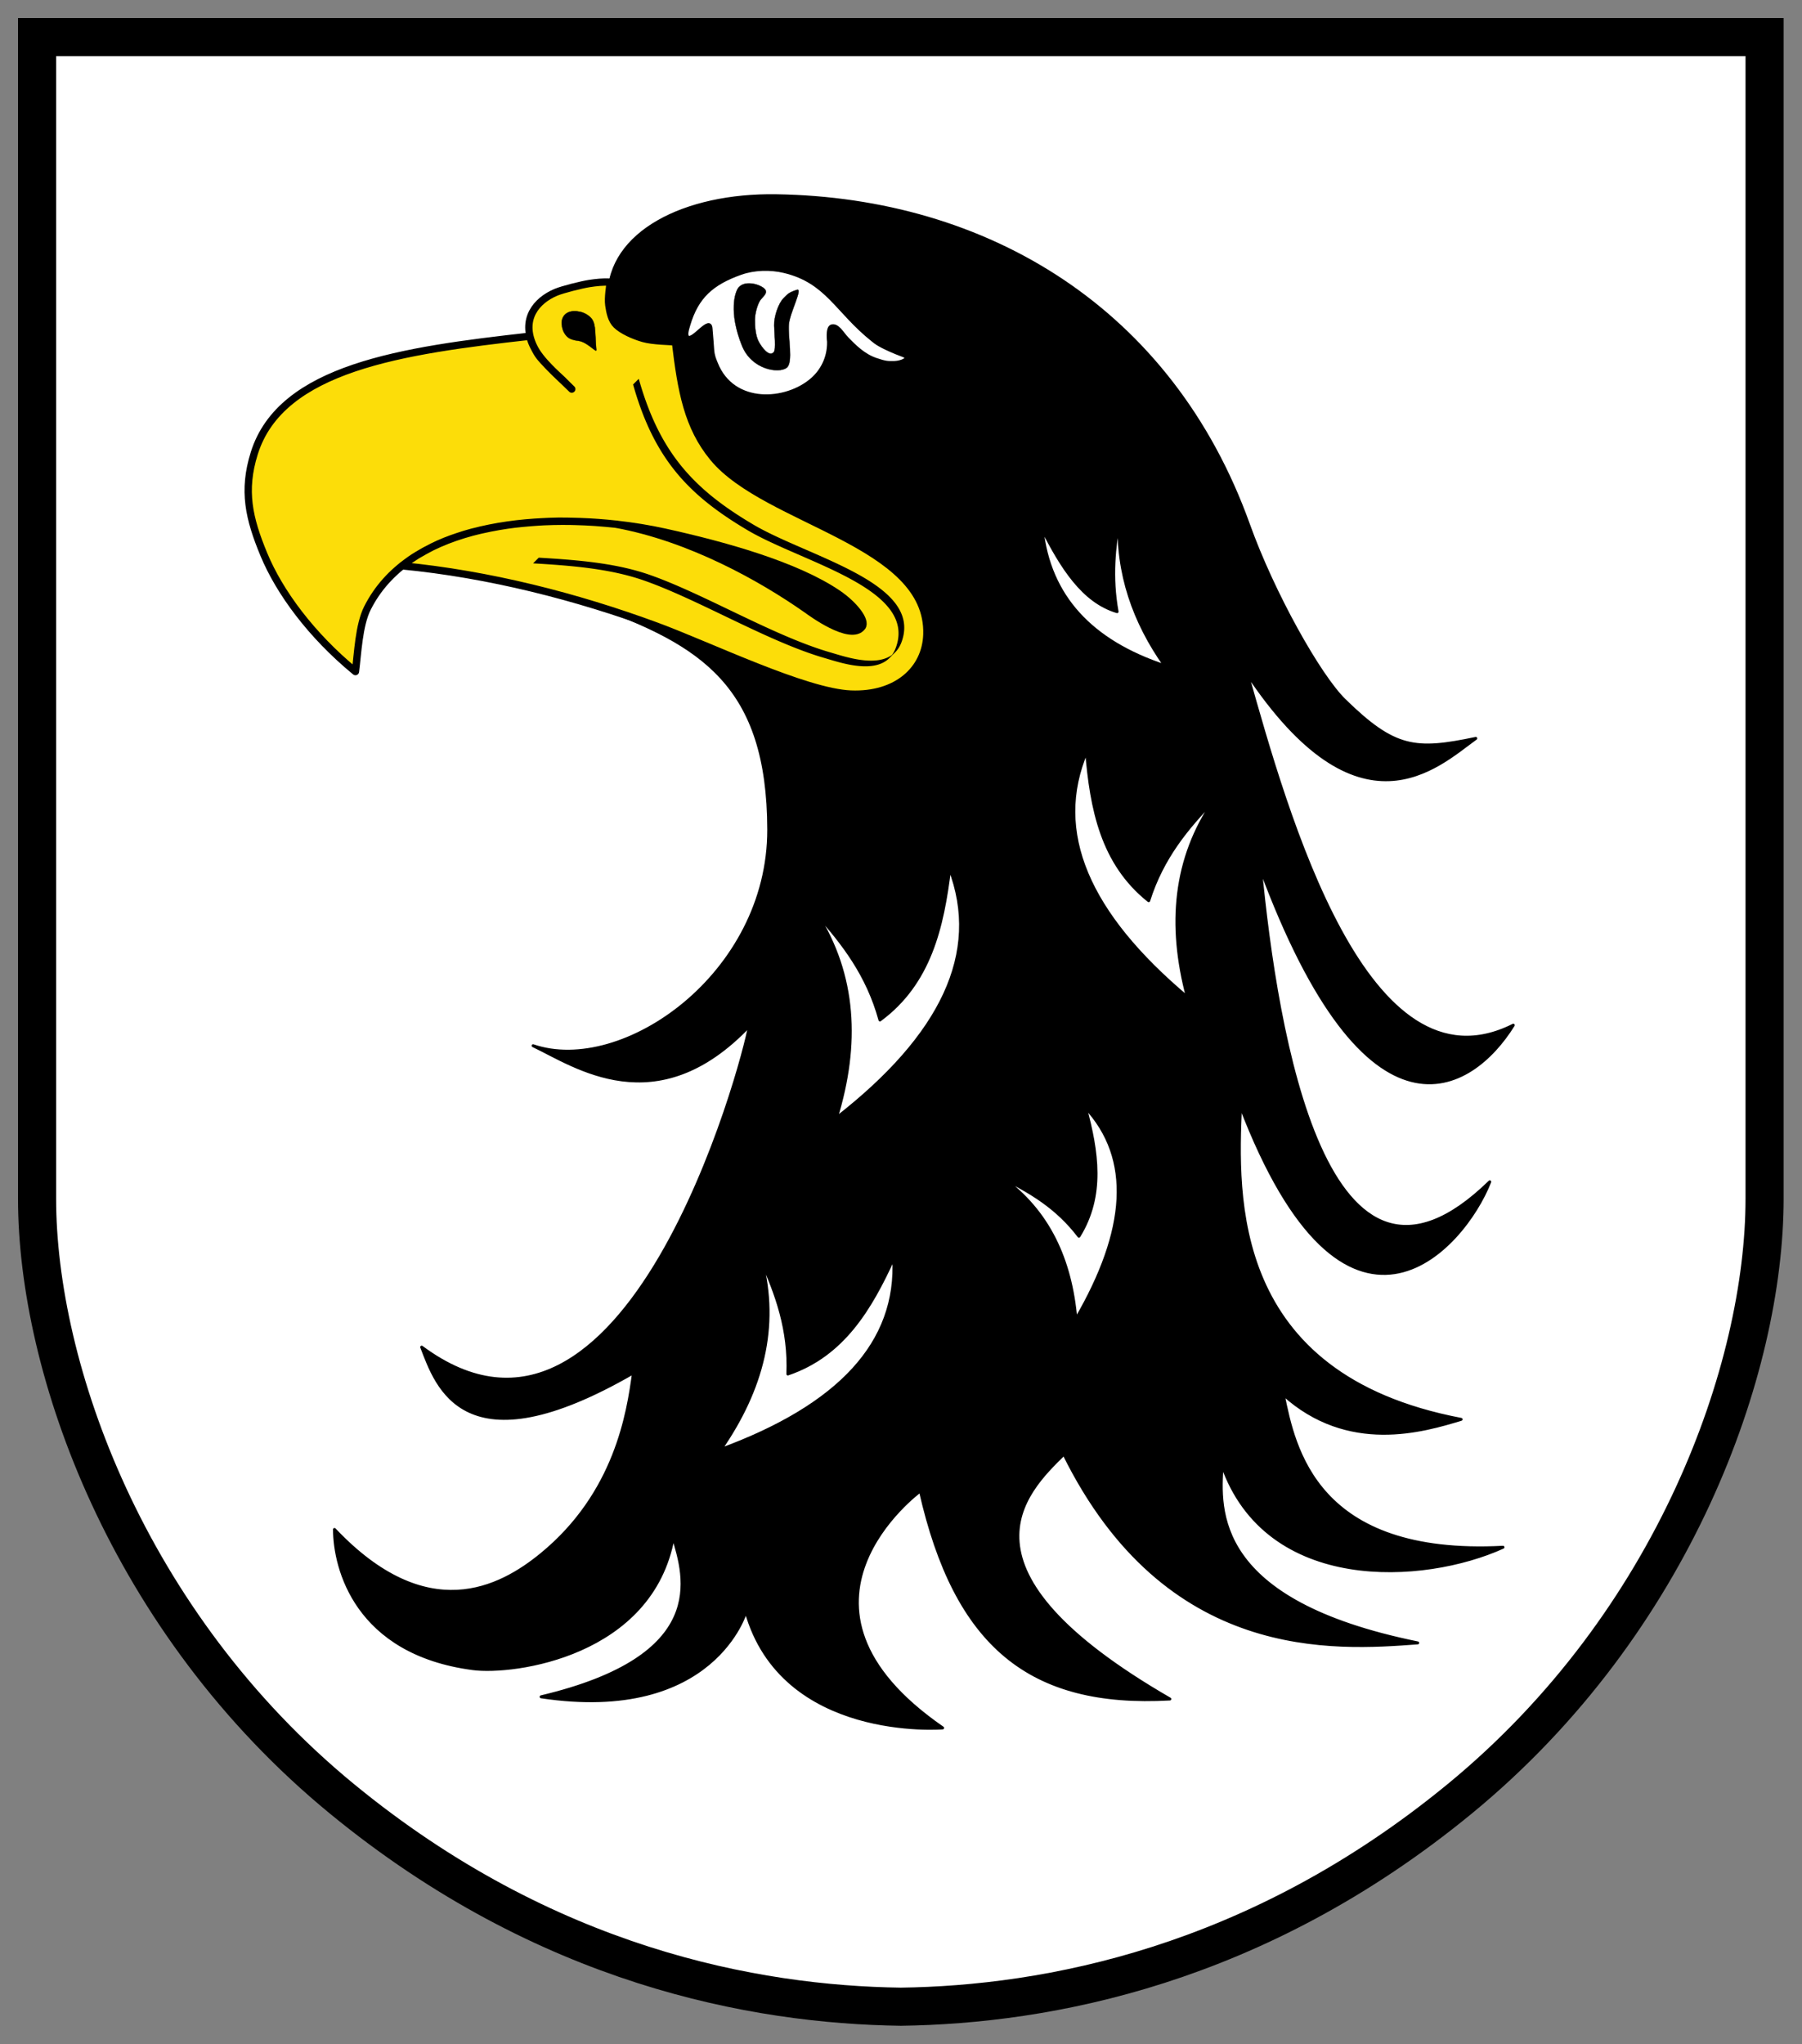 <svg height="567.052" width="500" xmlns="http://www.w3.org/2000/svg"><rect width="100%" height="100%" fill="#808080" stroke="none"/><g transform="matrix(.61 0 0 .61 5.089 4.904)"><path d="m794.309 8.175v528.233c-.009 77.013-40.864 192.567-138.633 272.884-92.76 76.201-187.839 93.659-254.253 94.571-66.431-.912-161.51-18.37-254.27-94.571-97.769-80.317-138.624-195.871-138.633-272.884 0-176.084 0-352.159 0-528.233 130.96.001 654.829.001 785.789 0z" fill="#fff" fill-rule="evenodd" stroke="#000" stroke-width="1.333"/><path d="m268.588 126.932c-.033-29.273 34.613-46.615 76.121-45.975 95.935 1.483 179.755 51.703 214.864 149.599 11.194 31.209 32.17 68.604 43.622 79.8 22.864 22.351 32.264 23.137 59.75 17.387-17.592 12.73-52.932 47.174-104.002-29.46 18.097 64.273 54.286 193.429 121.058 159.878-18.949 30.507-66.213 60.418-115.037-71.562 7.135 74.76 29.763 215.585 104.337 142.793-12.15 30.989-65.545 90.625-113.365-34.444-1.748 40.799-5.241 122.396 100.323 142.459-17.092 5.165-51.278 15.496-80.928-11.37 4.941 24.419 14.825 73.986 99.989 69.527-35.931 16.313-107.459 20.844-127.745-37.424-1.412 20.659-4.236 61.977 88.953 80.928-37.9 2.817-114.287 8.493-160.9-85.851-17.911 17.492-53.732 52.476 48.148 111.371-63.492 3.541-97.503-24.043-113.463-94.623 0 0-70.825 51.916 10.12 107.772 0 0-72.986 5.963-89.45-53.137 0 0-14.331 50.821-93.19 38.984 76.9-18.244 65.686-54.321 60.078-72.628-9.603 53.793-72.576 62.267-91.144 59.817-53.118-7.005-62.883-45.566-62.924-63.288 42.094 44.398 75.281 26.746 94.077 11.37 33.819-27.67 39.517-64.328 41.951-82.659-77.322 44.684-89.539 6.028-96.364-11.629 93.298 69.226 146.504-129.591 149.114-146.207-42.408 44.679-79.52 18.079-98.44 9.137 40.752 13.966 107.299-32.409 107.18-98.253-.118-65.605-30.297-84.573-80.494-102.391-41.991-51.001-38.172-97.294 7.761-139.921z" fill-rule="evenodd" stroke="#000" stroke-linejoin="round" stroke-width="1.333"/><path d="m271.821 230.336c-41.956-4.623-94.717 1.611-113.064 38.232-3.869 7.727-4.368 20.649-5.421 28.797-20.271-16.648-34.616-36.301-41.613-53.149-6.846-16.481-9.75-29.096-4.41-46.137 12.2-38.938 67.354-46.732 125.379-53.23.053.342.244 1.134.432 1.682.24.698.615 1.706 1.015 2.518.544 1.096 1.474 2.896 2.237 4.058.684 1.04 1.513 1.977 2.345 2.902 1.128 1.254 2.987 3.182 4.432 4.615 1.378 1.367 2.844 2.641 4.242 3.988 1.429 1.379 3.556 3.592 4.337 4.289-6.629-6.56-14.236-12.838-17.353-19.373-5.93-12.439 1.284-20.879 10.033-24.599 3.121-1.329 11.82-3.485 15.227-4.014 3.141-.488 6.312-.826 9.586-.664-.166 1.63-1.109 7.196-.64 10.448.464 3.197 1.15 6.804 3.468 9.054 2.608 2.531 7.812 4.874 12.182 6.127 4.47 1.283 12.202 1.308 14.644 1.569 2.648 22.192 5.518 38.52 17.233 52.687 24.151 29.205 98.547 38.416 97.147 80.387-.531 15.877-13.636 27.914-34.59 27.07-20.821-.837-64.24-22.022-88.464-30.944-36.297-13.369-76.108-23.569-115.704-27.389.638-.428 2.566-1.964 3.758-2.789 1.102-.767 2.233-1.495 3.393-2.171 1.68-.975 4.607-2.637 6.681-3.681 1.884-.948 3.831-1.795 5.775-2.582 1.931-.781 3.899-1.477 5.876-2.133 2.04-.677 4.223-1.368 6.368-1.924 2.448-.636 5.668-1.355 8.327-1.889 2.529-.51 5.224-.966 7.626-1.322 2.255-.333 4.52-.592 6.787-.813 2.555-.248 5.803-.517 8.537-.681 2.622-.156 5.272-.267 7.872-.298 2.578-.032 5.155.026 7.731.106 2.781.082 5.976.193 8.957.401 3.096.216 7.458.625 9.632.852z" fill="#fcdd09" fill-rule="evenodd" stroke="#000" stroke-linejoin="round" stroke-width="3.333"/><path d="m262.907 151.081c-.208-2.081-.355-6.333-.526-8.658-.14-1.906-.452-4.067-1.574-5.511-1.123-1.443-3.266-2.725-5.16-3.148-1.895-.423-4.416-.572-6.21.612-1.896 1.251-2.462 3.327-2.274 5.073.189 1.763.634 3.707 2.361 5.51 1.215 1.266 3.348 1.768 5.187 1.986 4.154.496 8.358 5.784 8.196 4.136z" fill-rule="evenodd" stroke="#000" stroke-width=".133"/><path d="m271.821 230.336c7.866.867 15.35 2.113 22.158 3.615 26.97 5.946 59.54 14.98 78.658 27.893 7.392 4.993 13.271 12.359 11.152 15.185-5.222 6.963-23.984-7.086-25.046-7.833-20.767-14.592-53.178-32.68-86.922-38.86z" fill-rule="evenodd" stroke="#000" stroke-width="3.333"/><path d="m234.153 248.143 1.714.101 1.704.103 1.693.108 1.687.113 1.678.115 1.67.122 1.658.128 1.65.135 1.641.141 1.632.15 1.621.157 1.612.167 1.602.176 1.592.186 1.584.198 1.57.206.783.11.78.11.777.115.774.119.772.121.769.124.767.128.764.131.761.134.757.139.758.141.752.146.75.15.748.152.743.159.743.161.738.167.738.169.733.175.731.179.728.182.725.188.721.191.719.197.717.2.714.208.709.211.707.216.706.22.7.227.699.23.696.238 1.167.408 1.18.424 1.186.438 1.199.452 1.205.467 1.216.48 1.224.493 1.232.504 1.24.516 1.247.528 1.255.538 1.262.549 1.268.557 1.276.568 1.282.575 1.286.584 1.294.592 1.297.597 1.303.606 1.308.61 2.628 1.236 2.644 1.255 2.653 1.268 2.665 1.279 5.351 2.565 2.683 1.281 2.681 1.274 2.68 1.262 1.339.626 1.337.62 1.335.617 1.333.611 1.332.604 1.328.598 1.325.591 1.323.584 1.32.575 1.315.566 1.312.559 1.305.548 1.303.537 1.297.528 1.291.518 1.288.505 1.28.492 1.273.48 1.268.467 1.261.452 1.254.438 1.246.424 1.239.408 1.232.392.612.191.609.185.608.183.607.177.797.235.858.257.913.272.967.287 1.013.295 1.057.297.543.149.551.148.56.147.566.144.575.141.58.139.587.133.592.131.596.125.601.119.605.113.608.106.61.1.612.09.613.082.613.072.615.065.612.052.612.043.611.03.608.019.605.004.301-.001.3-.006.3-.009.298-.012.297-.016.296-.02.295-.024.294-.027.292-.03.29-.036.289-.039.287-.044.285-.048.284-.051.283-.057.278-.061.278-.064.276-.07.272-.074.272-.079.269-.085.267-.088.264-.094.261-.1.257-.102.258-.108.253-.115.251-.12.248-.124.242-.129.243-.138.239-.141.234-.145.232-.154.23-.158.224-.166.221-.17.219-.176.214-.183.211-.188.208-.195.203-.201 2.577-2.577.197-.21.196-.213.191-.22.188-.228.183-.235.177-.24.175-.248.169-.253.165-.263.16-.268.156-.276.152-.284.146-.29.141-.298.136-.304.131-.313.126-.32.122-.328.109-.313.104-.312.099-.312.092-.31.086-.306.083-.308.075-.304.072-.306.065-.302.06-.302.055-.3.049-.298.045-.298.038-.296.033-.296.029-.293.024-.292.018-.291.014-.289.007-.289.003-.287-.002-.287-.006-.284-.012-.284-.016-.282-.023-.28-.025-.28-.031-.28-.036-.278-.04-.274-.045-.276-.051-.274-.055-.273-.058-.271-.063-.272-.069-.268-.074-.268-.076-.266-.082-.266-.086-.265-.09-.264-.095-.263-.099-.26-.104-.26-.108-.258-.11-.259-.116-.256-.12-.257-.126-.254-.128-.253-.133-.255-.136-.25-.139-.251-.146-.249-.147-.25-.153-.245-.156-.247-.16-.246-.164-.243-.167-.244-.171-.243-.176-.241-.178-.24-.183-.24-.187-.239-.189-.236-.192-.237-.197-.235-.404-.468-.416-.465-.432-.461-.443-.458-.456-.453-.472-.451-.48-.445-.495-.445-.505-.439-.517-.437-.53-.432-.541-.431-.551-.427-.562-.424-.572-.421-.583-.417-.592-.416-.603-.412-.61-.41-.62-.405-.63-.404-.637-.403-.647-.397-.654-.396-.662-.393-.67-.391-.676-.389-.686-.386-.69-.384-.698-.381-.704-.38-.709-.377-.716-.375-.721-.373-.728-.37-.732-.37-.736-.367-.742-.365-.745-.363-.749-.363-1.511-.718-1.523-.712-1.534-.707-1.543-.701-1.551-.696-1.556-.691-1.558-.687-3.118-1.362-3.104-1.351-3.077-1.343-1.521-.669-1.51-.668-1.494-.668-1.475-.667-1.457-.668-1.435-.669-1.412-.669-.697-.335-.69-.337-.682-.336-.676-.338-.67-.338-.66-.338-.653-.338-.644-.34-.637-.34-.627-.342-.62-.342-.609-.344-.6-.344-.591-.346-1.267-.754-1.249-.755-1.232-.756-1.216-.76-1.197-.76-1.183-.763-1.165-.766-1.15-.771-1.133-.773-1.116-.779-1.101-.783-.546-.392-.538-.396-.539-.396-.532-.396-.528-.398-.525-.4-.522-.402-.516-.404-.514-.404-.51-.406-.505-.408-.504-.41-.497-.412-.495-.413-.492-.416-.487-.416-.484-.42-.478-.421-.478-.423-.472-.425-.469-.428-.465-.43-.462-.433-.458-.435-.455-.436-.452-.44-.447-.441-.445-.443-.44-.448-.437-.449-.435-.452-.429-.455-.428-.457-.423-.46-.421-.463-.416-.465-.414-.469-.41-.472-.407-.475-.404-.477-.4-.482-.396-.484-.395-.486-.39-.492-.387-.494-.385-.497-.38-.5-.378-.504-.374-.508-.372-.512-.37-.513-.365-.519-.361-.521-.36-.527-.356-.529-.352-.534-.351-.536-.347-.541-.345-.545-.341-.55-.339-.552-.335-.557-.332-.561-.33-.566-.326-.569-.324-.575-.321-.577-.319-.583-.314-.588-.312-.592-.311-.596-.307-.6-.304-.605-.301-.609-.3-.616-.296-.619-.293-.624-.291-.628-.288-.635-.287-.638-.282-.644-.28-.65-.279-.653-.275-.66-.273-.664-.269-.669-.268-.675-.266-.68-.262-.687-.262-.689-.257-.696-.255-.703-.254-.708-.251-.712-.248-.718-.245-.726-.244-.728-.24-.736-.24-.742-.238-.748-.234-.754-.232-.758-.23-.766-.228-.772-.225-.777-.224-.784-2.577 2.577.224.784.225.778.228.772.229.764.232.76.235.753.237.748.24.743.24.736.244.728.247.725.247.719.25.712.255.708.255.702.258.696.26.69.263.686.265.68.268.675.27.669.273.664.275.66.278.654.28.649.283.644.287.639.288.634.29.628.294.624.296.619.3.616.301.609.304.606.307.6.31.596.312.592.315.588.319.582.321.578.324.574.327.57.329.565.332.561.335.558.338.552.342.549.345.545.347.542.35.536.352.533.356.529.36.527.362.521.365.518.369.514.372.512.375.508.377.504.38.5.386.498.386.493.391.492.395.487.396.484.4.481.404.477.406.475.411.472.413.469.416.466.422.462.422.46.428.458.43.454.434.452.438.45.44.446.445.444.447.442.452.44.454.436.459.434.461.434.466.429.469.428.472.425.477.423.479.421.484.42.488.416.491.416.494.414.498.412.504.409.505.408.509.407.515.404.516.404.521.4.526.401.528.399.532.396.538.396.539.396.545.392 1.102.782 1.116.779 1.133.773 1.149.77 1.166.768 1.182.762 1.198.76 1.216.76 1.232.756 1.249.755 1.267.755.59.345.6.344.61.344.62.343.626.341.638.34.644.34.653.339.66.337.669.339.676.337.683.336.689.337.698.335 1.412.669 1.434.67 1.458.668 1.476.666 1.493.668 1.509.668 1.522.67 3.077 1.341 3.104 1.352 3.117 1.363 1.559.686 1.556.691 1.551.696 1.542.701 1.535.707 1.523.712 1.51.719.75.362.745.363.741.365.736.367.732.371.728.369.722.373.716.375.709.377.704.38.697.382.691.384.685.385.676.389.671.391.661.393.655.396.647.398.637.402.629.404.62.406.612.409.602.412.592.416.582.417.572.42.563.426.551.426.541.43.529.433.518.437.505.439.495.445.481.446.471.45.456.454.442.457.432.461.418.466.402.468.198.234.192.238.189.236.187.238.182.24.179.24.176.242.171.242.166.244.164.243.16.247.156.246.154.246.146.249.147.249.14.251.135.251.133.254.128.254.125.253.12.257.116.256.111.258.108.26.104.26.099.26.094.262.091.264.085.266.083.265.077.267.072.268.07.268.062.272.059.27.055.274.05.273.046.276.04.275.036.277.03.28.027.28.021.28.016.283.012.284.007.284.001.286-.002.287-.007.288-.015.291-.017.29-.024.292-.029.294-.034.296-.037.296-.045.297-.05.299-.054.3-.06.301-.066.303-.07.305-.076.304-.083.308-.087.307-.092.309-.098.312-.104.312-.11.313-.121.328-.127.32-.13.314-.136.304-.142.297-.145.291-.152.284-.156.276-.16.268-.165.262-.17.254-.174.248-.178.24-.182.234-.188.228-.191.22-.196.214-.197.209 2.577-2.577-.203.201-.208.195-.21.188-.215.182-.219.176-.221.171-.224.165-.229.159-.232.153-.235.146-.239.141-.242.137-.243.13-.248.124-.251.12-.253.114-.257.108-.258.104-.261.099-.264.093-.267.09-.269.084-.272.078-.272.075-.276.069-.279.064-.277.062-.283.057-.284.051-.285.048-.287.044-.289.04-.289.034-.292.031-.295.027-.295.024-.296.02-.297.016-.297.012-.3.009-.3.005-.302.002-.605-.004-.608-.019-.611-.031-.612-.042-.612-.052-.614-.066-.614-.072-.613-.081-.612-.091-.609-.1-.608-.105-.606-.113-.601-.119-.596-.125-.592-.131-.587-.133-.58-.139-.574-.141-.567-.144-.56-.147-.551-.148-.542-.149-1.058-.298-1.013-.293-.967-.288-.913-.272-.857-.257-.798-.235-.606-.177-.608-.183-.61-.185-.612-.191-1.232-.392-1.238-.408-1.247-.424-1.253-.439-1.262-.452-1.268-.466-1.273-.48-1.28-.492-1.288-.506-1.291-.517-1.297-.528-1.303-.537-1.305-.548-1.312-.559-1.316-.567-1.319-.574-1.322-.584-1.326-.591-1.328-.599-1.332-.604-1.333-.61-1.335-.618-1.337-.62-1.339-.625-2.68-1.263-2.681-1.273-2.683-1.281-5.35-2.566-2.666-1.278-2.654-1.268-2.643-1.255-2.628-1.236-1.308-.611-1.303-.605-1.297-.597-1.293-.592-1.287-.583-1.281-.576-1.276-.568-1.268-.557-1.263-.548-1.255-.539-1.246-.528-1.24-.516-1.232-.504-1.226-.493-1.214-.48-1.207-.467-1.197-.452-1.187-.439-1.18-.424-1.167-.408-.696-.237-.698-.231-.7-.226-.707-.22-.707-.216-.709-.211-.713-.208-.718-.2-.718-.197-.722-.191-.725-.188-.728-.183-.731-.178-.733-.174-.737-.17-.739-.167-.743-.161-.742-.158-.748-.153-.751-.151-.752-.145-.757-.141-.758-.139-.761-.135-.764-.13-.767-.128-.769-.124-.772-.122-.773-.118-.778-.115-.78-.111-.782-.109-1.571-.207-1.584-.197-1.592-.187-1.601-.176-1.612-.166-1.622-.158-1.632-.149-1.641-.141-1.649-.135-1.659-.128-1.669-.123-1.679-.114-1.687-.114-1.693-.108-1.704-.102-1.713-.102z"/><g stroke="#000"><path d="m368.54 147.451c0-.022-.88-6.152 1.157-7.2 2.907-1.135 5.151 3.337 7.327 5.572 3.456 3.548 7.536 7.676 13.121 9.568 4.26 1.444 5.226 1.486 8.424 1.401 3.026-.08 7.276-1.867 3.932-3.111-4.301-1.548-8.221-3.441-9.301-4.004-2.589-1.348-3.148-1.81-4.596-2.966-16.668-13.299-20.708-26.583-40.261-31.27-6.291-1.508-13.698-1.301-19.727.843-12.975 4.613-19.853 10.717-23.617 23.42-.714 2.404-1.36 4.56-.415 5.505 2.327 1.703 9.959-9.826 10.505-3.958.358 3.844.66 8.501.758 9.692.244 2.966.872 4.222 1.638 6.165 7.64 19.347 31.926 17.613 43.63 7.219 4.121-3.66 7.502-9.408 7.425-16.876z" fill="#fff" fill-rule="evenodd" stroke-width="1.333"/><path d="m354.191 123.761c-3.84 1.206-4.282 1.975-6.151 3.846-2.319 2.322-4.345 8.362-4.249 12.346.094 3.915.924 10.902-.198 12.171-2.09 2.367-5.454-2.224-6.845-4.837-1.387-2.606-1.768-6.955-1.708-9.991.057-2.828.999-6.169 2.076-8.229.893-1.704 3.541-3.268 2.828-5.034-.887-2.197-8.907-5.186-12.272-1.402-1.759 1.977-4.636 11.353 1.497 26.552 4.427 10.969 16.79 12.754 20.344 10.004 3.095-2.395.458-14.162.987-19.816.499-5.323 6.461-16.48 3.691-15.61z" fill-rule="evenodd" stroke-width=".133"/><path d="m337.881 564.875c8.003 30.518.37 59.081-18.422 86.249 53.586-19.729 80.949-48.376 78.712-87.087-10.547 23.088-23.035 44.235-48.148 52.755.821-20.088-5.123-36.309-12.142-51.917z" fill="#fff" fill-rule="evenodd" stroke-linejoin="round" stroke-width="1.333"/><path d="m447.528 527.616c21.065 15.139 31.191 37.239 33.511 64.305 23.641-40.6 25.982-73.098 4.281-96.45 5.409 20.157 8.571 40.104-2.891 58.672-10.004-13.159-22.272-20.32-34.901-26.527z" fill="#fff" fill-rule="evenodd" stroke-linejoin="round" stroke-width="1.333"/><path d="m544.101 355.631c-18.44 26.696-21.025 56.99-12.297 89.854-45.085-37.884-61.611-75.185-45.899-111.826 2.155 26.024 6.874 50.852 28.258 67.905 6.229-19.711 17.669-33.308 29.938-45.933z" fill="#fff" fill-rule="evenodd" stroke-linejoin="round" stroke-width="1.333"/><path d="m500.713 227.817c-1.046 24.942 6.752 46.983 20.863 66.955-33.428-11.064-52.687-31.473-55.953-62.428 8.844 17.439 18.585 33.168 34.165 37.776-2.845-15.893-1.308-29.296.925-42.303z" fill="#fff" fill-rule="evenodd" stroke-linejoin="round" stroke-width="1.333"/><path d="m362.887 407.227c17.941 28.269 19.425 59.609 9.166 93.142 47.874-37.245 66.33-75.038 51.583-113.45-3.229 26.745-9.049 52.154-31.72 68.876-5.645-20.575-16.892-35.056-29.029-48.568z" fill="#fff" fill-rule="evenodd" stroke-linejoin="round" stroke-width="1.333"/><path d="m794.309 8.824v528.232c-.009 77.015-40.864 192.568-138.633 272.885-92.76 76.202-187.839 93.658-254.253 94.571-66.431-.913-161.51-18.369-254.27-94.571-97.769-80.317-138.624-195.87-138.633-272.885 0-176.083 0-352.157 0-528.232 130.96.001 654.829.001 785.789 0z" fill="none" stroke-width="17.333"/></g></g></svg>